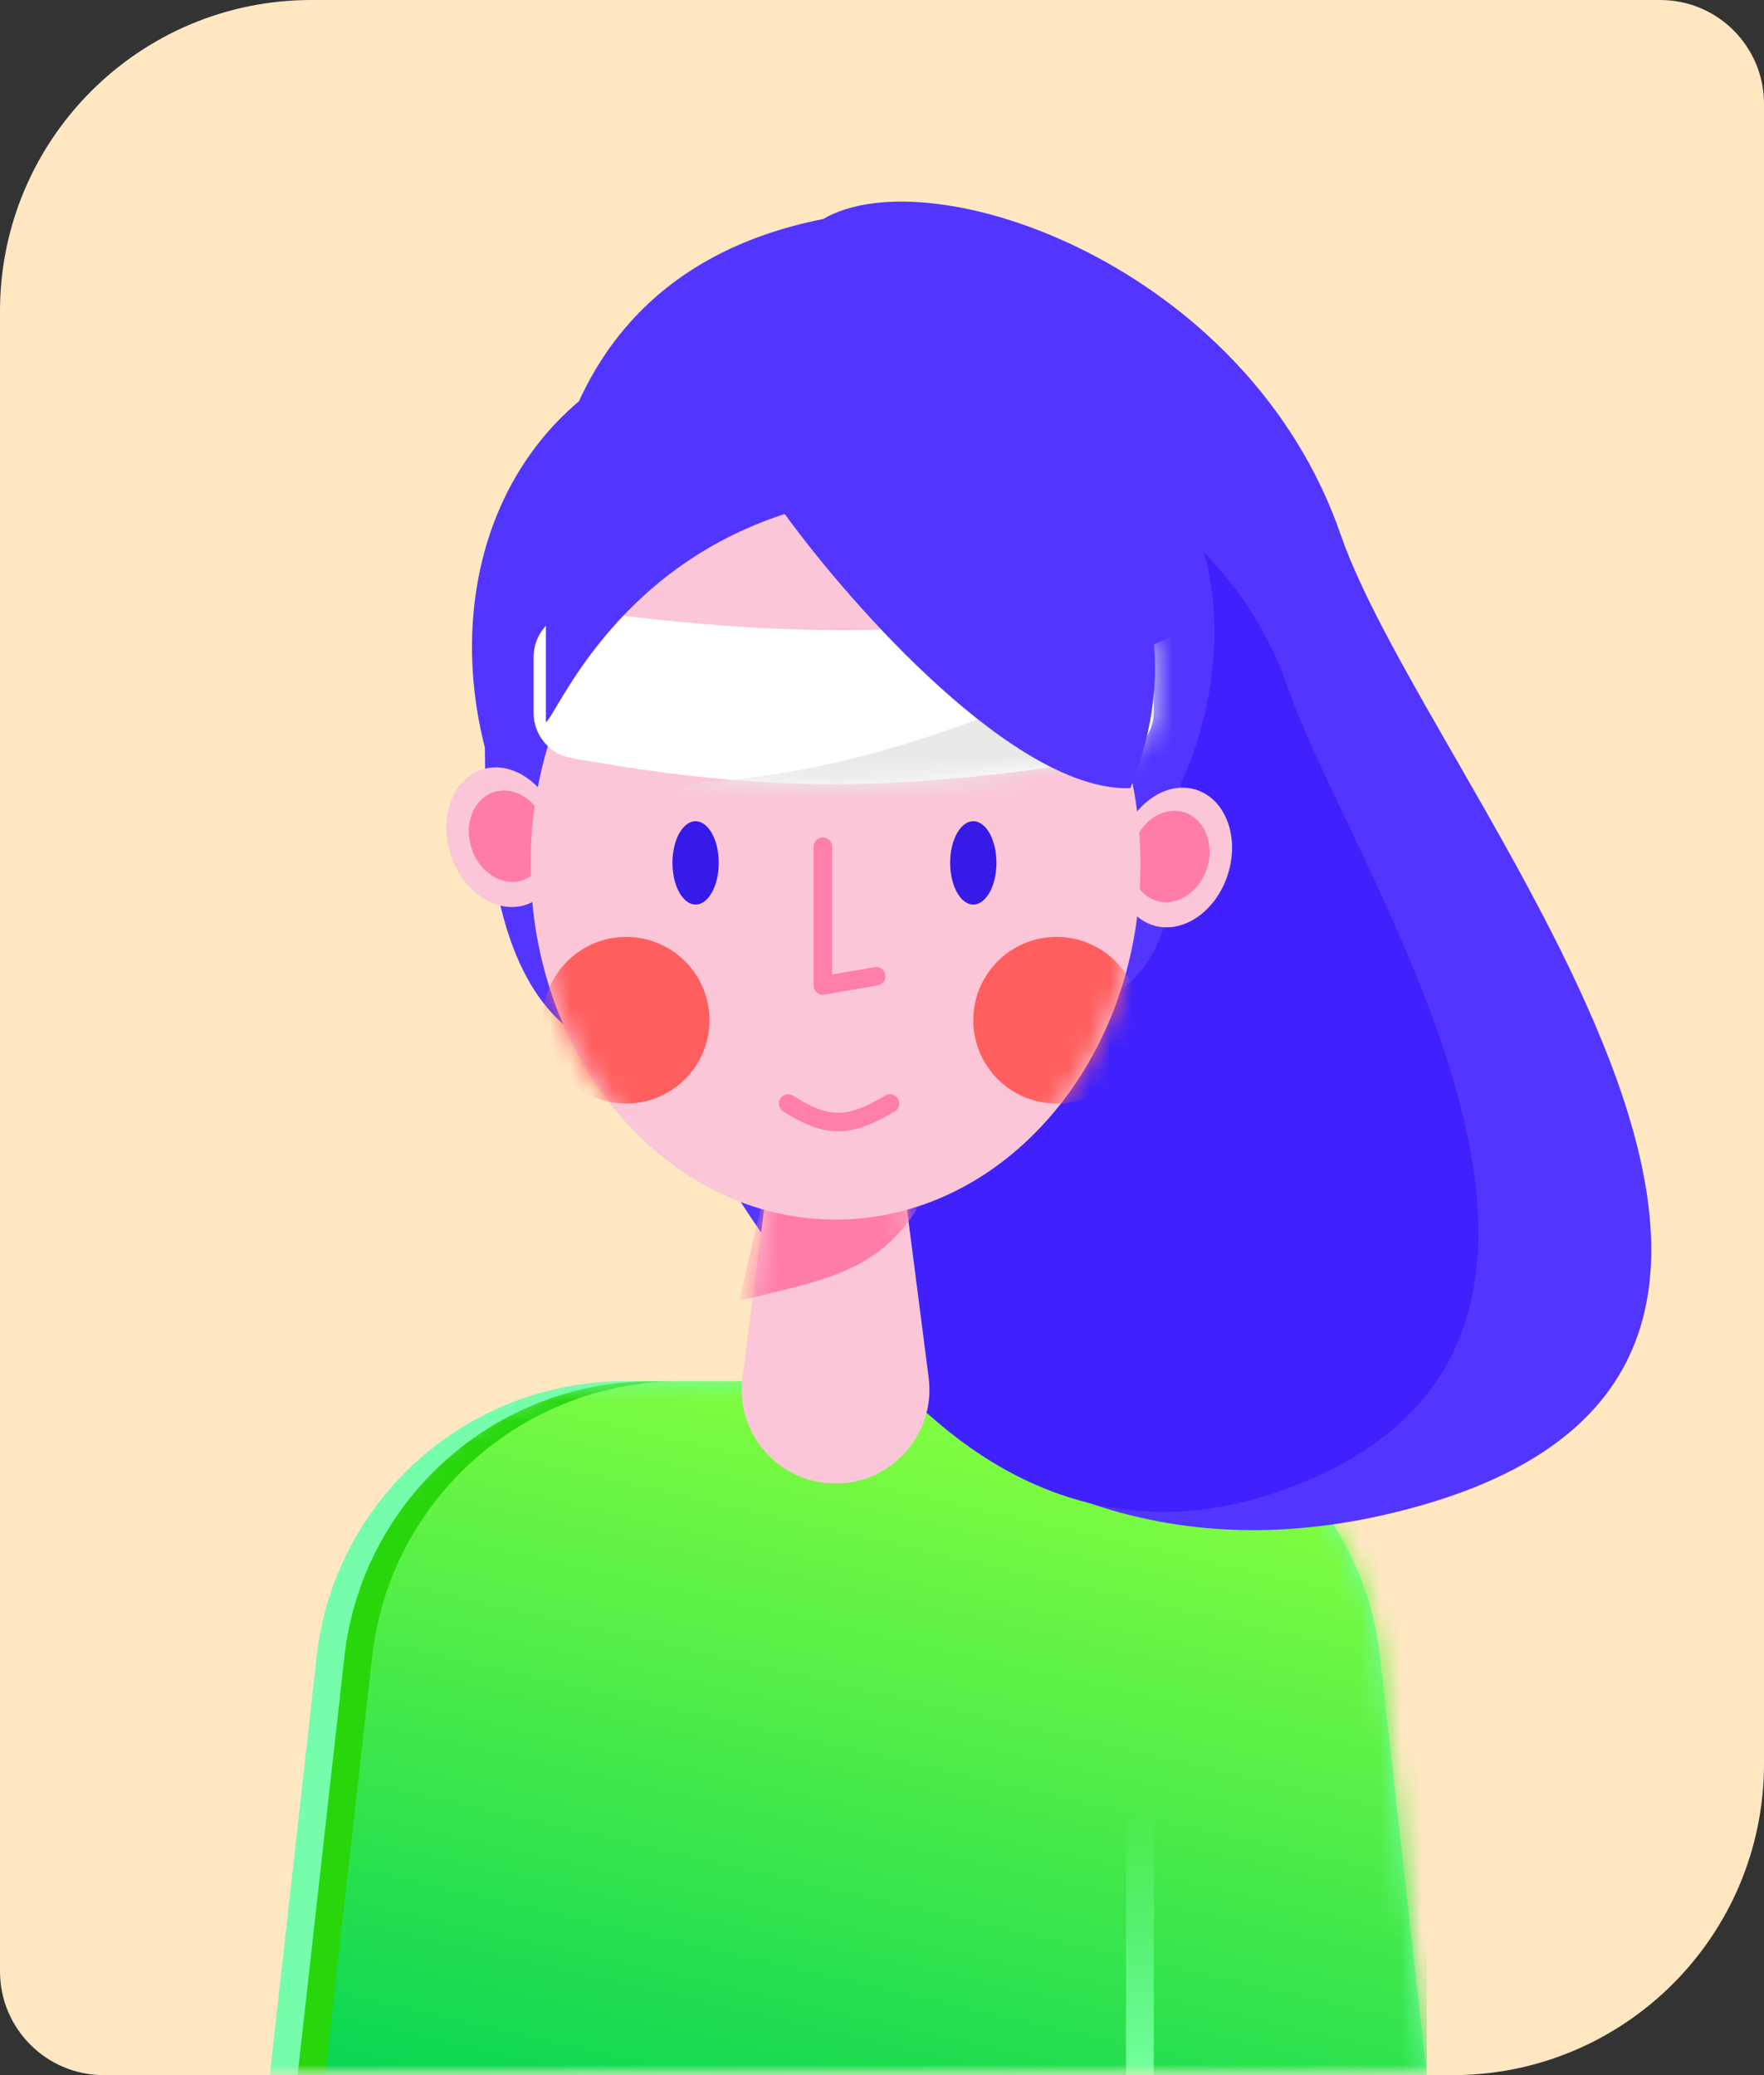 <svg width="85" height="100" viewBox="0 0 85 100" fill="none" xmlns="http://www.w3.org/2000/svg">
<rect x="0" y="0" width="85" height="100" fill="#333333" stroke="none"/>
<path d="M0 15C0 6.716 6.716 0 15 0H80C82.761 0 85 2.239 85 5V85C85 93.284 78.284 100 70 100H5C2.239 100 0 97.761 0 95V15Z" fill="#FFE7C2"/>
<mask id="mask0_9_2352" style="mask-type:alpha" maskUnits="userSpaceOnUse" x="0" y="0" width="85" height="100">
<path d="M0 15C0 6.716 6.716 0 15 0H80C82.761 0 85 2.239 85 5V85C85 93.284 78.284 100 70 100H5C2.239 100 0 97.761 0 95V15Z" fill="#FFE7C2"/>
</mask>
<g mask="url(#mask0_9_2352)">
<g clip-path="url(#clip0_9_2352)">
<path d="M15.256 79.841C16.102 72.278 22.496 66.56 30.106 66.56H51.648C59.258 66.56 65.652 72.278 66.498 79.841L68.754 100.012H13L15.256 79.841Z" fill="#75FDAB"/>
<mask id="mask1_9_2352" style="mask-type:alpha" maskUnits="userSpaceOnUse" x="13" y="66" width="56" height="35">
<path d="M15.256 79.841C16.102 72.278 22.496 66.56 30.106 66.56H51.648C59.258 66.56 65.652 72.278 66.498 79.841L68.754 100.012H13L15.256 79.841Z" fill="#00D355"/>
</mask>
<g mask="url(#mask1_9_2352)">
<path d="M16.595 79.841C17.441 72.278 23.834 66.56 31.444 66.56H52.986C60.596 66.56 66.99 72.278 67.836 79.841L70.092 100.012H14.338L16.595 79.841Z" fill="#29D60C"/>
<path d="M17.932 79.841C18.778 72.278 25.172 66.56 32.782 66.56H54.324C61.934 66.56 68.328 72.278 69.174 79.841L71.43 100.012H15.676L17.932 79.841Z" fill="url(#paint0_linear_9_2352)"/>
</g>
<path fill-rule="evenodd" clip-rule="evenodd" d="M54.927 86.631C55.297 86.631 55.596 86.931 55.596 87.3V100.012C55.596 100.382 55.297 100.681 54.927 100.681C54.557 100.681 54.258 100.382 54.258 100.012V87.3C54.258 86.931 54.557 86.631 54.927 86.631Z" fill="url(#paint1_linear_9_2352)"/>
</g>
<path d="M64.604 25.77C68.791 37.903 93.647 65.428 68.396 72.57C44.571 79.31 32.802 55.211 28.615 43.078C24.427 30.945 23.668 13.733 39.666 10.553C44.887 7.504 60.135 12.819 64.604 25.77Z" fill="#5236FF"/>
<path d="M62.031 33.072C65.226 42.332 81.043 64.69 62.031 71.735C45.527 77.851 34.997 57.548 34.206 46.405C31.011 37.145 30.475 23.994 42.831 21.517C46.869 19.172 58.62 23.189 62.031 33.072Z" fill="#4021FE"/>
<path d="M56.913 37.735C56.913 51.677 51.242 48.498 40.016 48.498C25.813 55.836 23.364 45.479 23.364 36.022C20.915 26.483 25.568 15.475 40.016 15.475C62.546 17.921 59.117 33.087 56.913 37.735Z" fill="#5236FF"/>
<path d="M37.323 54.368H43.2L44.748 66.39C45.096 69.095 42.989 71.491 40.262 71.491C37.534 71.491 35.427 69.095 35.776 66.39L37.323 54.368Z" fill="#FBC6D7"/>
<mask id="mask2_9_2352" style="mask-type:alpha" maskUnits="userSpaceOnUse" x="35" y="54" width="10" height="18">
<path d="M37.323 54.368H43.2L44.748 66.39C45.096 69.095 42.989 71.491 40.262 71.491C37.534 71.491 35.427 69.095 35.776 66.39L37.323 54.368Z" fill="#FF7CA6"/>
</mask>
<g mask="url(#mask2_9_2352)">
<path d="M37.568 54.368H43.445L44.18 58.282C42.175 61.392 39.527 61.706 35.608 62.685L37.568 54.368Z" fill="#FF7CA6"/>
</g>
<path d="M26.843 39.533C27.417 41.336 26.733 43.161 25.315 43.61C23.897 44.058 22.282 42.961 21.709 41.158C21.136 39.355 21.82 37.529 23.238 37.081C24.655 36.632 26.27 37.73 26.843 39.533Z" fill="#FBC6D7"/>
<path d="M26.26 39.736C26.634 40.911 26.143 42.116 25.163 42.426C24.184 42.736 23.088 42.035 22.714 40.859C22.34 39.683 22.831 38.478 23.81 38.168C24.79 37.858 25.886 38.56 26.26 39.736Z" fill="#FF7CA6"/>
<path d="M54.032 40.511C53.458 42.314 54.142 44.14 55.56 44.588C56.978 45.037 58.593 43.939 59.166 42.136C59.739 40.333 59.055 38.508 57.637 38.059C56.219 37.611 54.605 38.709 54.032 40.511Z" fill="#FBC6D7"/>
<path d="M54.615 40.714C54.242 41.89 54.732 43.094 55.712 43.405C56.691 43.715 57.787 43.013 58.161 41.837C58.535 40.661 58.044 39.456 57.065 39.146C56.086 38.836 54.989 39.538 54.615 40.714Z" fill="#FF7CA6"/>
<path d="M54.955 41.648C54.955 51.105 48.376 58.771 40.261 58.771C32.147 58.771 25.568 51.105 25.568 41.648C25.568 32.192 32.147 24.526 40.261 24.526C48.376 24.526 54.955 32.192 54.955 41.648Z" fill="#FBC6D7"/>
<mask id="mask3_9_2352" style="mask-type:alpha" maskUnits="userSpaceOnUse" x="25" y="24" width="30" height="35">
<path d="M54.955 41.648C54.955 51.105 48.376 58.771 40.262 58.771C32.147 58.771 25.568 51.105 25.568 41.648C25.568 32.192 32.147 24.526 40.262 24.526C48.376 24.526 54.955 32.192 54.955 41.648Z" fill="#FBC6D7"/>
</mask>
<g mask="url(#mask3_9_2352)">
<path d="M54.927 49.164C54.927 51.381 53.13 53.179 50.913 53.179C48.696 53.179 46.899 51.381 46.899 49.164C46.899 46.947 48.696 45.15 50.913 45.15C53.13 45.15 54.927 46.947 54.927 49.164Z" fill="#FF5E5E"/>
<path d="M34.187 49.164C34.187 51.381 32.39 53.179 30.173 53.179C27.956 53.179 26.159 51.381 26.159 49.164C26.159 46.947 27.956 45.15 30.173 45.15C32.39 45.15 34.187 46.947 34.187 49.164Z" fill="#FF5E5E"/>
</g>
<path fill-rule="evenodd" clip-rule="evenodd" d="M43.268 52.95C43.394 53.162 43.325 53.436 43.113 53.562C42.138 54.143 41.307 54.503 40.438 54.516C39.563 54.53 38.726 54.191 37.737 53.553C37.53 53.42 37.47 53.144 37.603 52.937C37.737 52.73 38.013 52.67 38.22 52.804C39.148 53.402 39.806 53.634 40.424 53.624C41.051 53.614 41.715 53.356 42.656 52.795C42.868 52.669 43.142 52.739 43.268 52.95Z" fill="#FF7FA8"/>
<path d="M34.633 41.582C34.633 42.69 34.134 43.589 33.518 43.589C32.902 43.589 32.403 42.69 32.403 41.582C32.403 40.473 32.902 39.575 33.518 39.575C34.134 39.575 34.633 40.473 34.633 41.582Z" fill="#361AE7"/>
<path d="M48.014 41.582C48.014 42.69 47.515 43.589 46.899 43.589C46.283 43.589 45.784 42.69 45.784 41.582C45.784 40.473 46.283 39.575 46.899 39.575C47.515 39.575 48.014 40.473 48.014 41.582Z" fill="#361AE7"/>
<path fill-rule="evenodd" clip-rule="evenodd" d="M39.651 40.355C39.897 40.355 40.097 40.555 40.097 40.801V46.961L42.139 46.606C42.382 46.564 42.613 46.727 42.655 46.969C42.697 47.212 42.535 47.443 42.292 47.485L39.727 47.931C39.597 47.954 39.464 47.918 39.364 47.833C39.263 47.748 39.205 47.623 39.205 47.492V40.801C39.205 40.555 39.404 40.355 39.651 40.355Z" fill="#FF7FA8"/>
<path d="M25.712 31.672C25.712 30.312 26.921 29.271 28.269 29.449C37.469 30.662 43.627 30.683 53.04 29.447C54.388 29.27 55.596 30.311 55.596 31.67V34.312C55.596 35.396 54.812 36.326 53.742 36.501C43.447 38.18 37.13 38.251 27.523 36.527C26.471 36.338 25.712 35.417 25.712 34.349V31.672Z" fill="white"/>
<mask id="mask4_9_2352" style="mask-type:alpha" maskUnits="userSpaceOnUse" x="25" y="29" width="31" height="9">
<path d="M25.712 31.672C25.712 30.312 26.921 29.271 28.269 29.449C37.469 30.662 43.627 30.683 53.04 29.447C54.388 29.27 55.596 30.311 55.596 31.67V34.312C55.596 35.396 54.812 36.326 53.742 36.501C43.447 38.18 37.13 38.251 27.523 36.527C26.471 36.338 25.712 35.417 25.712 34.349V31.672Z" fill="white"/>
</mask>
<g mask="url(#mask4_9_2352)">
<path d="M32.147 41.752C30.814 40.282 31.985 37.817 33.965 37.684C46.444 36.847 55.734 30.007 60.591 29.38C65.077 28.8 63.268 33.692 62.409 35.59C62.191 36.07 61.783 36.431 61.293 36.625C50.699 40.797 44.392 42.218 33.803 42.466C33.174 42.481 32.57 42.219 32.147 41.752Z" fill="#E9E9E9"/>
</g>
<path d="M26.303 34.799C26.793 34.555 29.486 27.461 37.812 24.77C41.078 29.255 48.979 38.175 54.465 37.979C56.179 33.903 57.354 25.308 48.343 23.547C37.078 21.346 26.303 23.058 26.303 28.929V34.799Z" fill="#5236FF"/>
</g>
<defs>
<linearGradient id="paint0_linear_9_2352" x1="37.866" y1="107.595" x2="47.233" y2="66.56" gradientUnits="userSpaceOnUse">
<stop stop-color="#00D355"/>
<stop offset="1" stop-color="#88FF3F"/>
</linearGradient>
<linearGradient id="paint1_linear_9_2352" x1="54.927" y1="100.012" x2="54.927" y2="87.3" gradientUnits="userSpaceOnUse">
<stop stop-color="#77FF9D"/>
<stop offset="1" stop-color="#77FF9D" stop-opacity="0"/>
</linearGradient>
<clipPath id="clip0_9_2352">
<rect width="55.754" height="33.452" fill="white" transform="translate(13 66.56)"/>
</clipPath>
</defs>
</svg>
